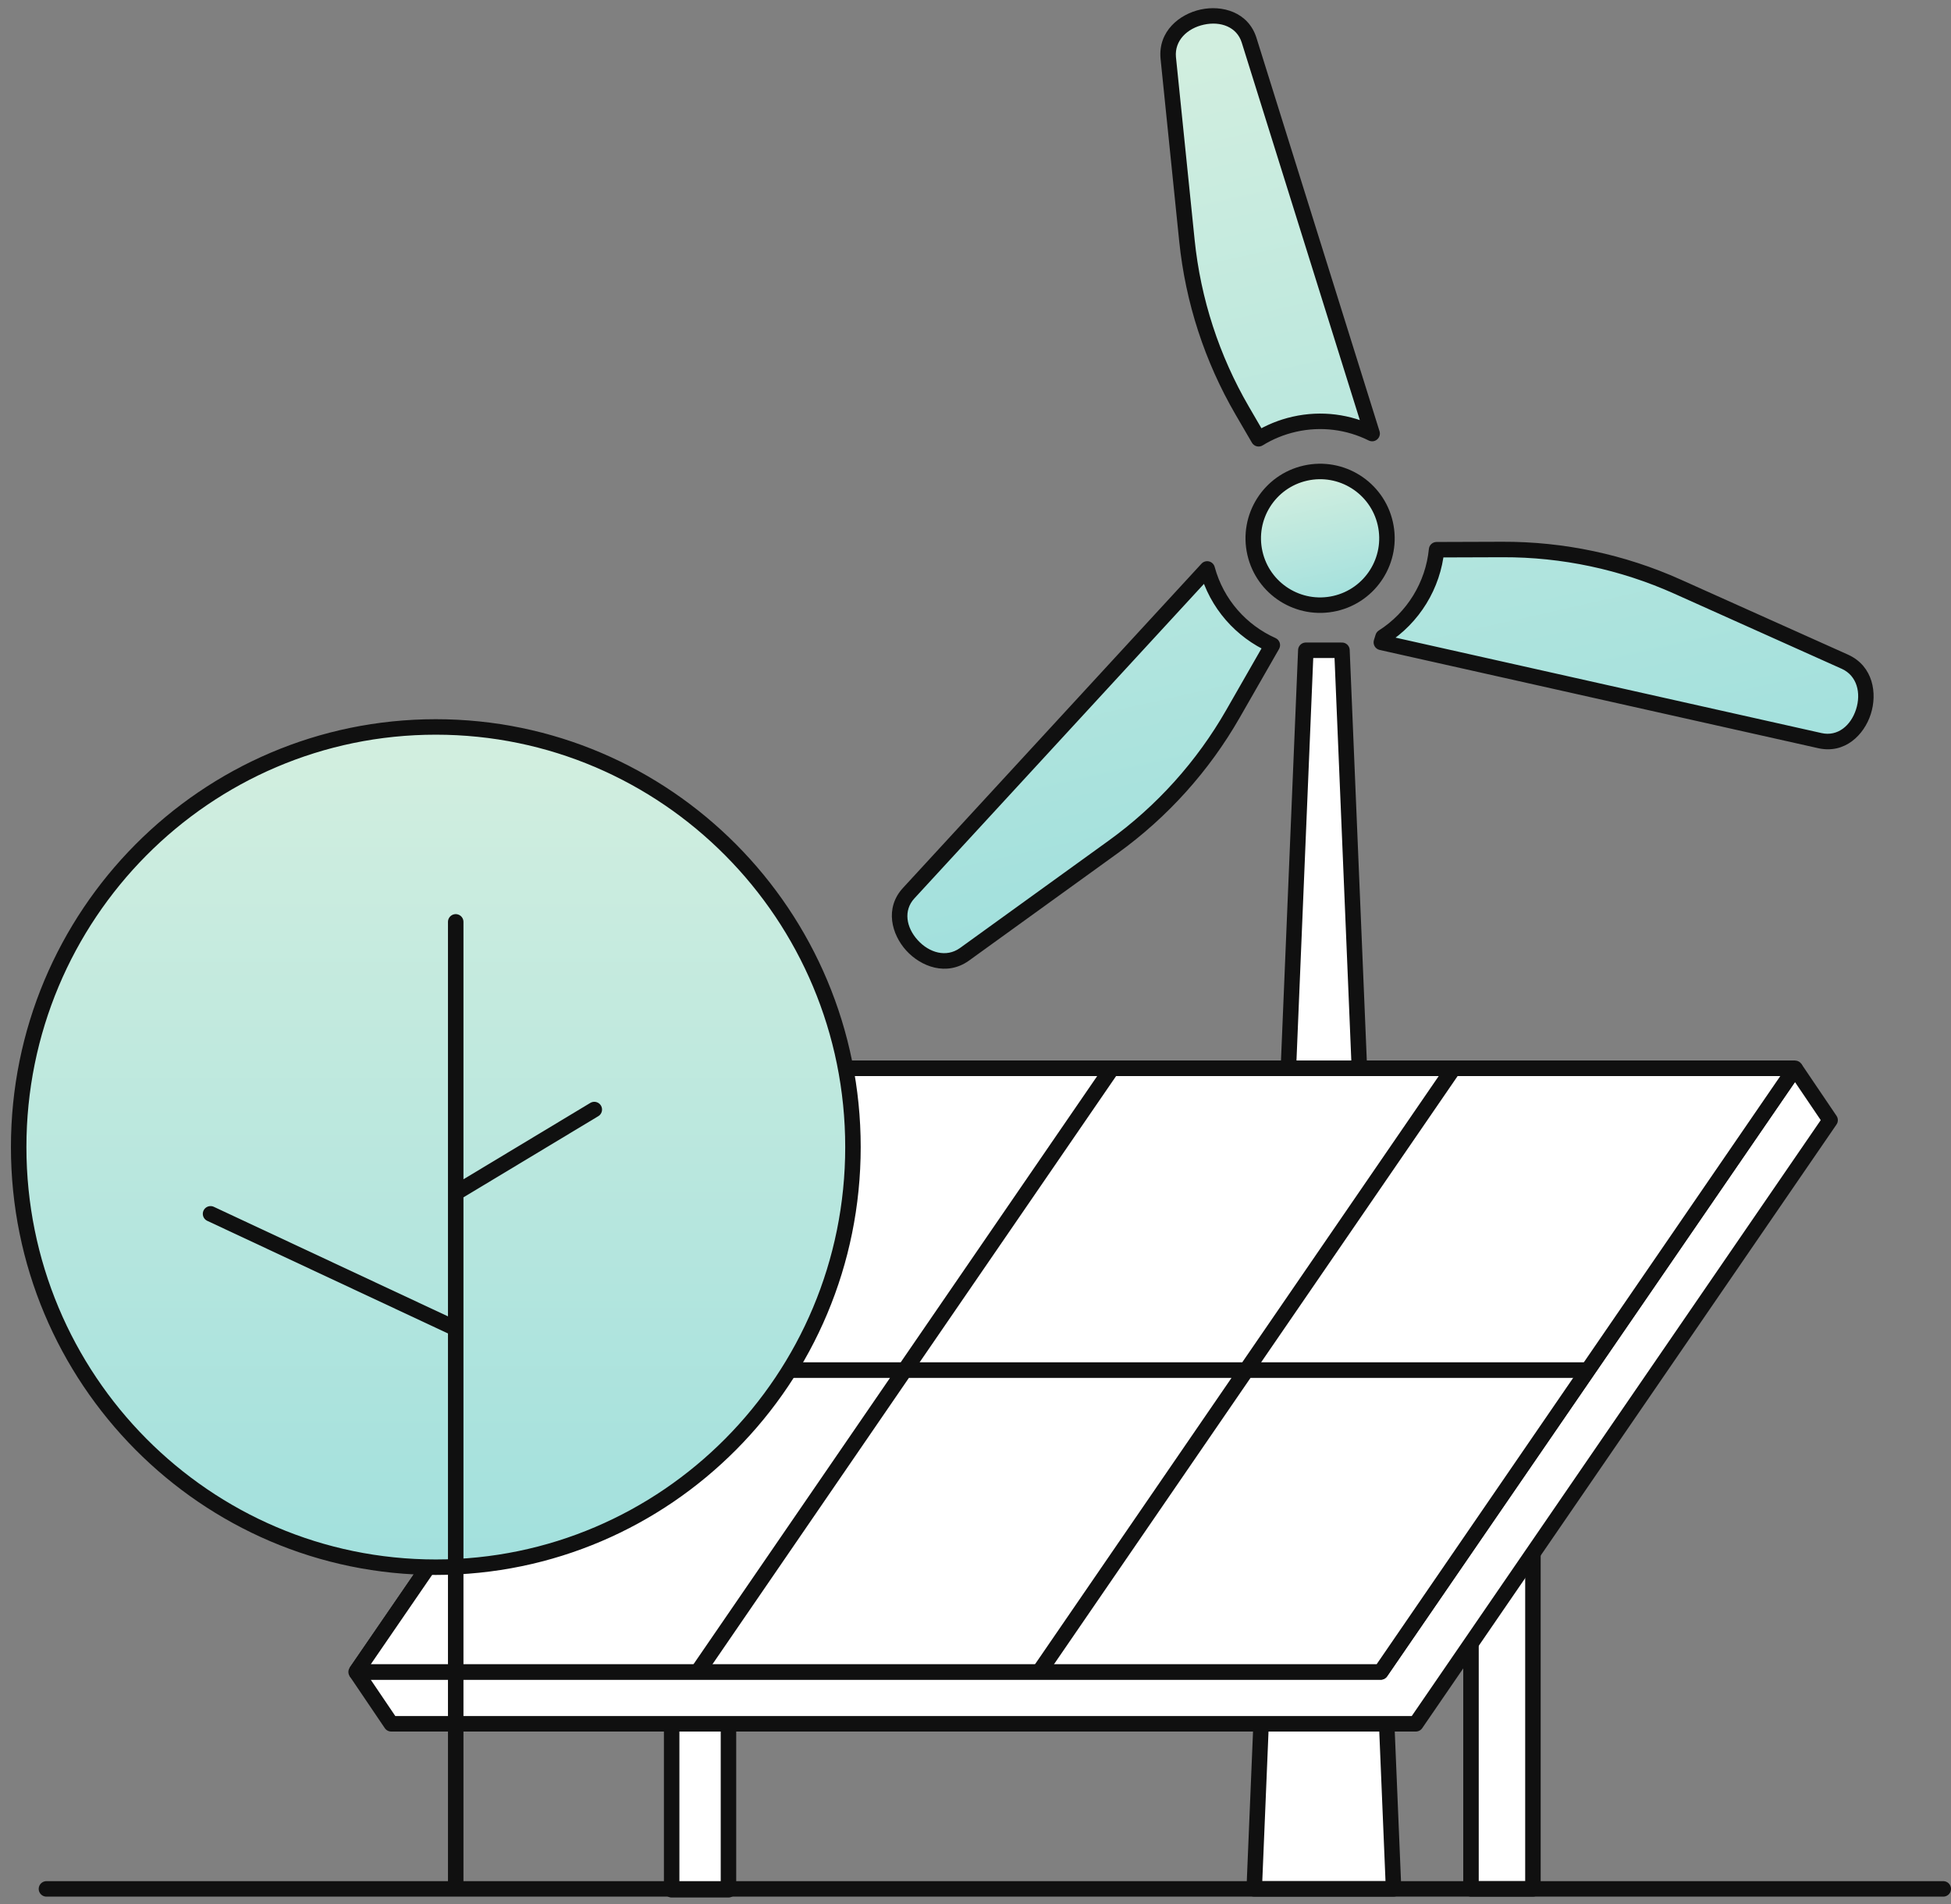<svg width="126" height="123" viewBox="0 0 126 123" fill="none" xmlns="http://www.w3.org/2000/svg">
<rect x="0" y="0" width="126" height="123" fill="#808080" stroke="none"/>
<path fill-rule="evenodd" clip-rule="evenodd" d="M77.963 36.746L58.683 57.69C56.774 59.764 59.965 63.272 62.271 61.65L62.306 61.624L71.898 54.697C75.054 52.418 77.688 49.491 79.624 46.112L82.17 41.667C80.165 40.769 78.574 39.009 77.963 36.746ZM89.317 41.143L89.21 41.49L117.535 47.837C120.286 48.454 121.729 43.936 119.171 42.751L119.131 42.732L108.337 37.889C104.784 36.296 100.933 35.478 97.039 35.491L92.777 35.505C92.552 37.813 91.267 39.9 89.317 41.143ZM88.616 28.003L80.671 2.601C79.829 -0.09 75.195 0.92 75.448 3.728L75.452 3.771L76.655 15.541C77.051 19.415 78.269 23.159 80.227 26.524L81.283 28.34C81.976 27.913 82.75 27.59 83.589 27.401C85.353 27.002 87.113 27.255 88.616 28.003Z" fill="url(#paint0_linear)"/>
<path d="M58.683 57.69L58.315 57.351L58.683 57.69ZM77.963 36.746L78.446 36.616C78.398 36.44 78.259 36.304 78.082 36.261C77.905 36.217 77.718 36.273 77.595 36.407L77.963 36.746ZM62.271 61.65L62.558 62.059L62.561 62.057L62.271 61.65ZM62.306 61.624L62.596 62.032L62.599 62.03L62.306 61.624ZM71.898 54.697L71.605 54.292L71.898 54.697ZM79.624 46.112L80.057 46.361L79.624 46.112ZM82.17 41.667L82.604 41.916C82.674 41.793 82.689 41.647 82.646 41.513C82.602 41.378 82.504 41.269 82.375 41.211L82.17 41.667ZM89.317 41.143L89.049 40.721C88.949 40.785 88.875 40.882 88.84 40.995L89.317 41.143ZM89.21 41.49L88.732 41.341C88.691 41.475 88.707 41.619 88.777 41.74C88.847 41.861 88.964 41.947 89.1 41.978L89.21 41.49ZM117.535 47.837L117.426 48.325L117.535 47.837ZM119.171 42.751L119.381 42.297L119.378 42.296L119.171 42.751ZM119.131 42.732L119.339 42.278L119.336 42.276L119.131 42.732ZM108.337 37.889L108.132 38.346L108.337 37.889ZM97.039 35.491L97.037 34.991L97.039 35.491ZM92.777 35.505L92.776 35.005C92.519 35.006 92.305 35.201 92.28 35.457L92.777 35.505ZM88.616 28.003L88.393 28.45C88.573 28.539 88.788 28.513 88.94 28.383C89.093 28.253 89.153 28.044 89.093 27.853L88.616 28.003ZM80.671 2.601L80.194 2.75L80.671 2.601ZM75.448 3.728L74.949 3.773L74.95 3.776L75.448 3.728ZM75.452 3.771L74.954 3.819L74.954 3.822L75.452 3.771ZM76.655 15.541L76.157 15.592L76.655 15.541ZM80.227 26.524L80.659 26.273L80.227 26.524ZM81.283 28.34L80.851 28.592C80.919 28.709 81.031 28.793 81.162 28.826C81.293 28.858 81.431 28.837 81.546 28.766L81.283 28.34ZM59.051 58.028L78.331 37.085L77.595 36.407L58.315 57.351L59.051 58.028ZM61.983 61.241C61.112 61.854 60.014 61.544 59.267 60.72C58.519 59.896 58.337 58.803 59.051 58.028L58.315 57.351C57.12 58.65 57.579 60.348 58.526 61.392C59.473 62.435 61.124 63.068 62.558 62.059L61.983 61.241ZM62.016 61.217L61.98 61.242L62.561 62.057L62.596 62.031L62.016 61.217ZM71.605 54.292L62.014 61.219L62.599 62.03L72.19 55.103L71.605 54.292ZM79.19 45.864C77.29 49.181 74.704 52.054 71.605 54.292L72.19 55.103C75.404 52.782 78.087 49.801 80.057 46.361L79.19 45.864ZM81.736 41.419L79.19 45.864L80.057 46.361L82.604 41.916L81.736 41.419ZM82.375 41.211C80.501 40.371 79.016 38.728 78.446 36.616L77.48 36.877C78.132 39.29 79.829 41.166 81.966 42.124L82.375 41.211ZM88.84 40.995L88.732 41.341L89.687 41.638L89.795 41.291L88.84 40.995ZM89.1 41.978L117.426 48.325L117.645 47.349L89.319 41.002L89.1 41.978ZM117.426 48.325C119.149 48.711 120.39 47.464 120.82 46.122C121.25 44.781 120.972 43.034 119.381 42.297L118.961 43.204C119.927 43.652 120.207 44.758 119.868 45.817C119.528 46.876 118.673 47.58 117.645 47.349L117.426 48.325ZM119.378 42.296L119.339 42.278L118.924 43.187L118.964 43.206L119.378 42.296ZM119.336 42.276L108.541 37.433L108.132 38.346L118.927 43.189L119.336 42.276ZM108.541 37.433C104.924 35.81 101.002 34.978 97.037 34.991L97.041 35.991C100.863 35.978 104.644 36.781 108.132 38.346L108.541 37.433ZM97.037 34.991L92.776 35.005L92.779 36.005L97.041 35.991L97.037 34.991ZM92.28 35.457C92.069 37.611 90.869 39.561 89.049 40.721L89.586 41.565C91.665 40.239 93.035 38.015 93.275 35.554L92.28 35.457ZM89.093 27.853L81.148 2.452L80.194 2.75L88.139 28.152L89.093 27.853ZM81.148 2.452C80.621 0.767 78.92 0.315 77.543 0.614C76.166 0.912 74.793 2.026 74.95 3.773L75.945 3.683C75.85 2.622 76.668 1.827 77.755 1.591C78.842 1.356 79.879 1.745 80.194 2.75L81.148 2.452ZM74.95 3.776L74.954 3.819L75.949 3.724L75.945 3.68L74.95 3.776ZM74.954 3.822L76.157 15.592L77.152 15.49L75.949 3.72L74.954 3.822ZM76.157 15.592C76.561 19.536 77.8 23.349 79.794 26.776L80.659 26.273C78.736 22.969 77.541 19.293 77.152 15.49L76.157 15.592ZM79.794 26.776L80.851 28.592L81.715 28.089L80.659 26.273L79.794 26.776ZM81.546 28.766C82.192 28.367 82.915 28.066 83.699 27.888L83.478 26.913C82.585 27.115 81.76 27.459 81.02 27.915L81.546 28.766ZM83.699 27.888C85.347 27.515 86.99 27.752 88.393 28.45L88.838 27.555C87.236 26.758 85.359 26.488 83.478 26.913L83.699 27.888Z" fill="#101010"/>
<circle cx="85.255" cy="34.769" r="4.317" transform="rotate(-12.745 85.255 34.769)" fill="url(#paint1_linear)" stroke="#101010" stroke-linejoin="round"/>
<path d="M85.5 42H84.333L81 122H85.5H90L86.667 42H85.5Z" fill="white" stroke="#101010" stroke-linejoin="round"/>
<path d="M47.046 90.53H43.377V122.057H47.046V90.53Z" fill="white" stroke="#101010" stroke-linejoin="round"/>
<path d="M99 91H95V122H99V91Z" fill="white" stroke="#101010" stroke-linejoin="round"/>
<path fill-rule="evenodd" clip-rule="evenodd" d="M49.755 69H115.926L89.171 107.988H23L49.755 69Z" fill="white"/>
<path fill-rule="evenodd" clip-rule="evenodd" d="M89.171 107.988L115.926 69L118.192 72.349L91.437 111.337H25.265L23 107.988H89.171Z" fill="white"/>
<path d="M115.926 69H49.755L23 107.988M115.926 69L89.171 107.988H23M115.926 69L118.192 72.349L91.437 111.337H25.265L23 107.988" stroke="#101010" stroke-linejoin="round"/>
<path fill-rule="evenodd" clip-rule="evenodd" d="M49.755 69H115.926L89.171 107.988H23L49.755 69Z" fill="white" stroke="#101010" stroke-linejoin="round"/>
<path d="M102.724 88.239L102.374 88.747H80.628L67.424 107.989H66.805L80.008 88.747H58.566L45.367 107.989H44.748L57.952 88.747H36.205L36.555 88.239H58.302L71.505 69.002H72.12L58.916 88.239H80.359L93.562 69.002H94.176L80.972 88.239H102.724Z" fill="#101010" stroke="#101010" stroke-width="0.5"/>
<path d="M1.206 74.087C1.206 89.074 13.268 101.223 28.146 101.223C43.024 101.223 55.086 89.074 55.086 74.087C55.086 59.101 43.024 46.952 28.146 46.952C13.268 46.952 1.206 59.101 1.206 74.087Z" fill="url(#paint2_linear)" stroke="#101010" stroke-linecap="round"/>
<path d="M29.431 121.5V85.807M29.431 59.542V77.052M29.431 77.052L38.381 71.664M29.431 77.052V85.807M29.431 85.807L13.598 78.399" stroke="#101010" stroke-linecap="round"/>
<path d="M3 122H125.5" stroke="#101010" stroke-linecap="round" stroke-linejoin="round"/>
<defs>
<linearGradient id="paint0_linear" x1="49.892" y1="9.671" x2="61.718" y2="61.955" gradientUnits="userSpaceOnUse">
<stop stop-color="#D1EEDF"/>
<stop offset="1" stop-color="#A2E0DD"/>
</linearGradient>
<linearGradient id="paint1_linear" x1="81.338" y1="30.797" x2="81.338" y2="39.087" gradientUnits="userSpaceOnUse">
<stop stop-color="#D1EEDF"/>
<stop offset="1" stop-color="#A2E0DD"/>
</linearGradient>
<linearGradient id="paint2_linear" x1="3.701" y1="49.123" x2="3.701" y2="101.223" gradientUnits="userSpaceOnUse">
<stop stop-color="#D1EEDF"/>
<stop offset="1" stop-color="#A2E0DD"/>
</linearGradient>
</defs>
</svg>
